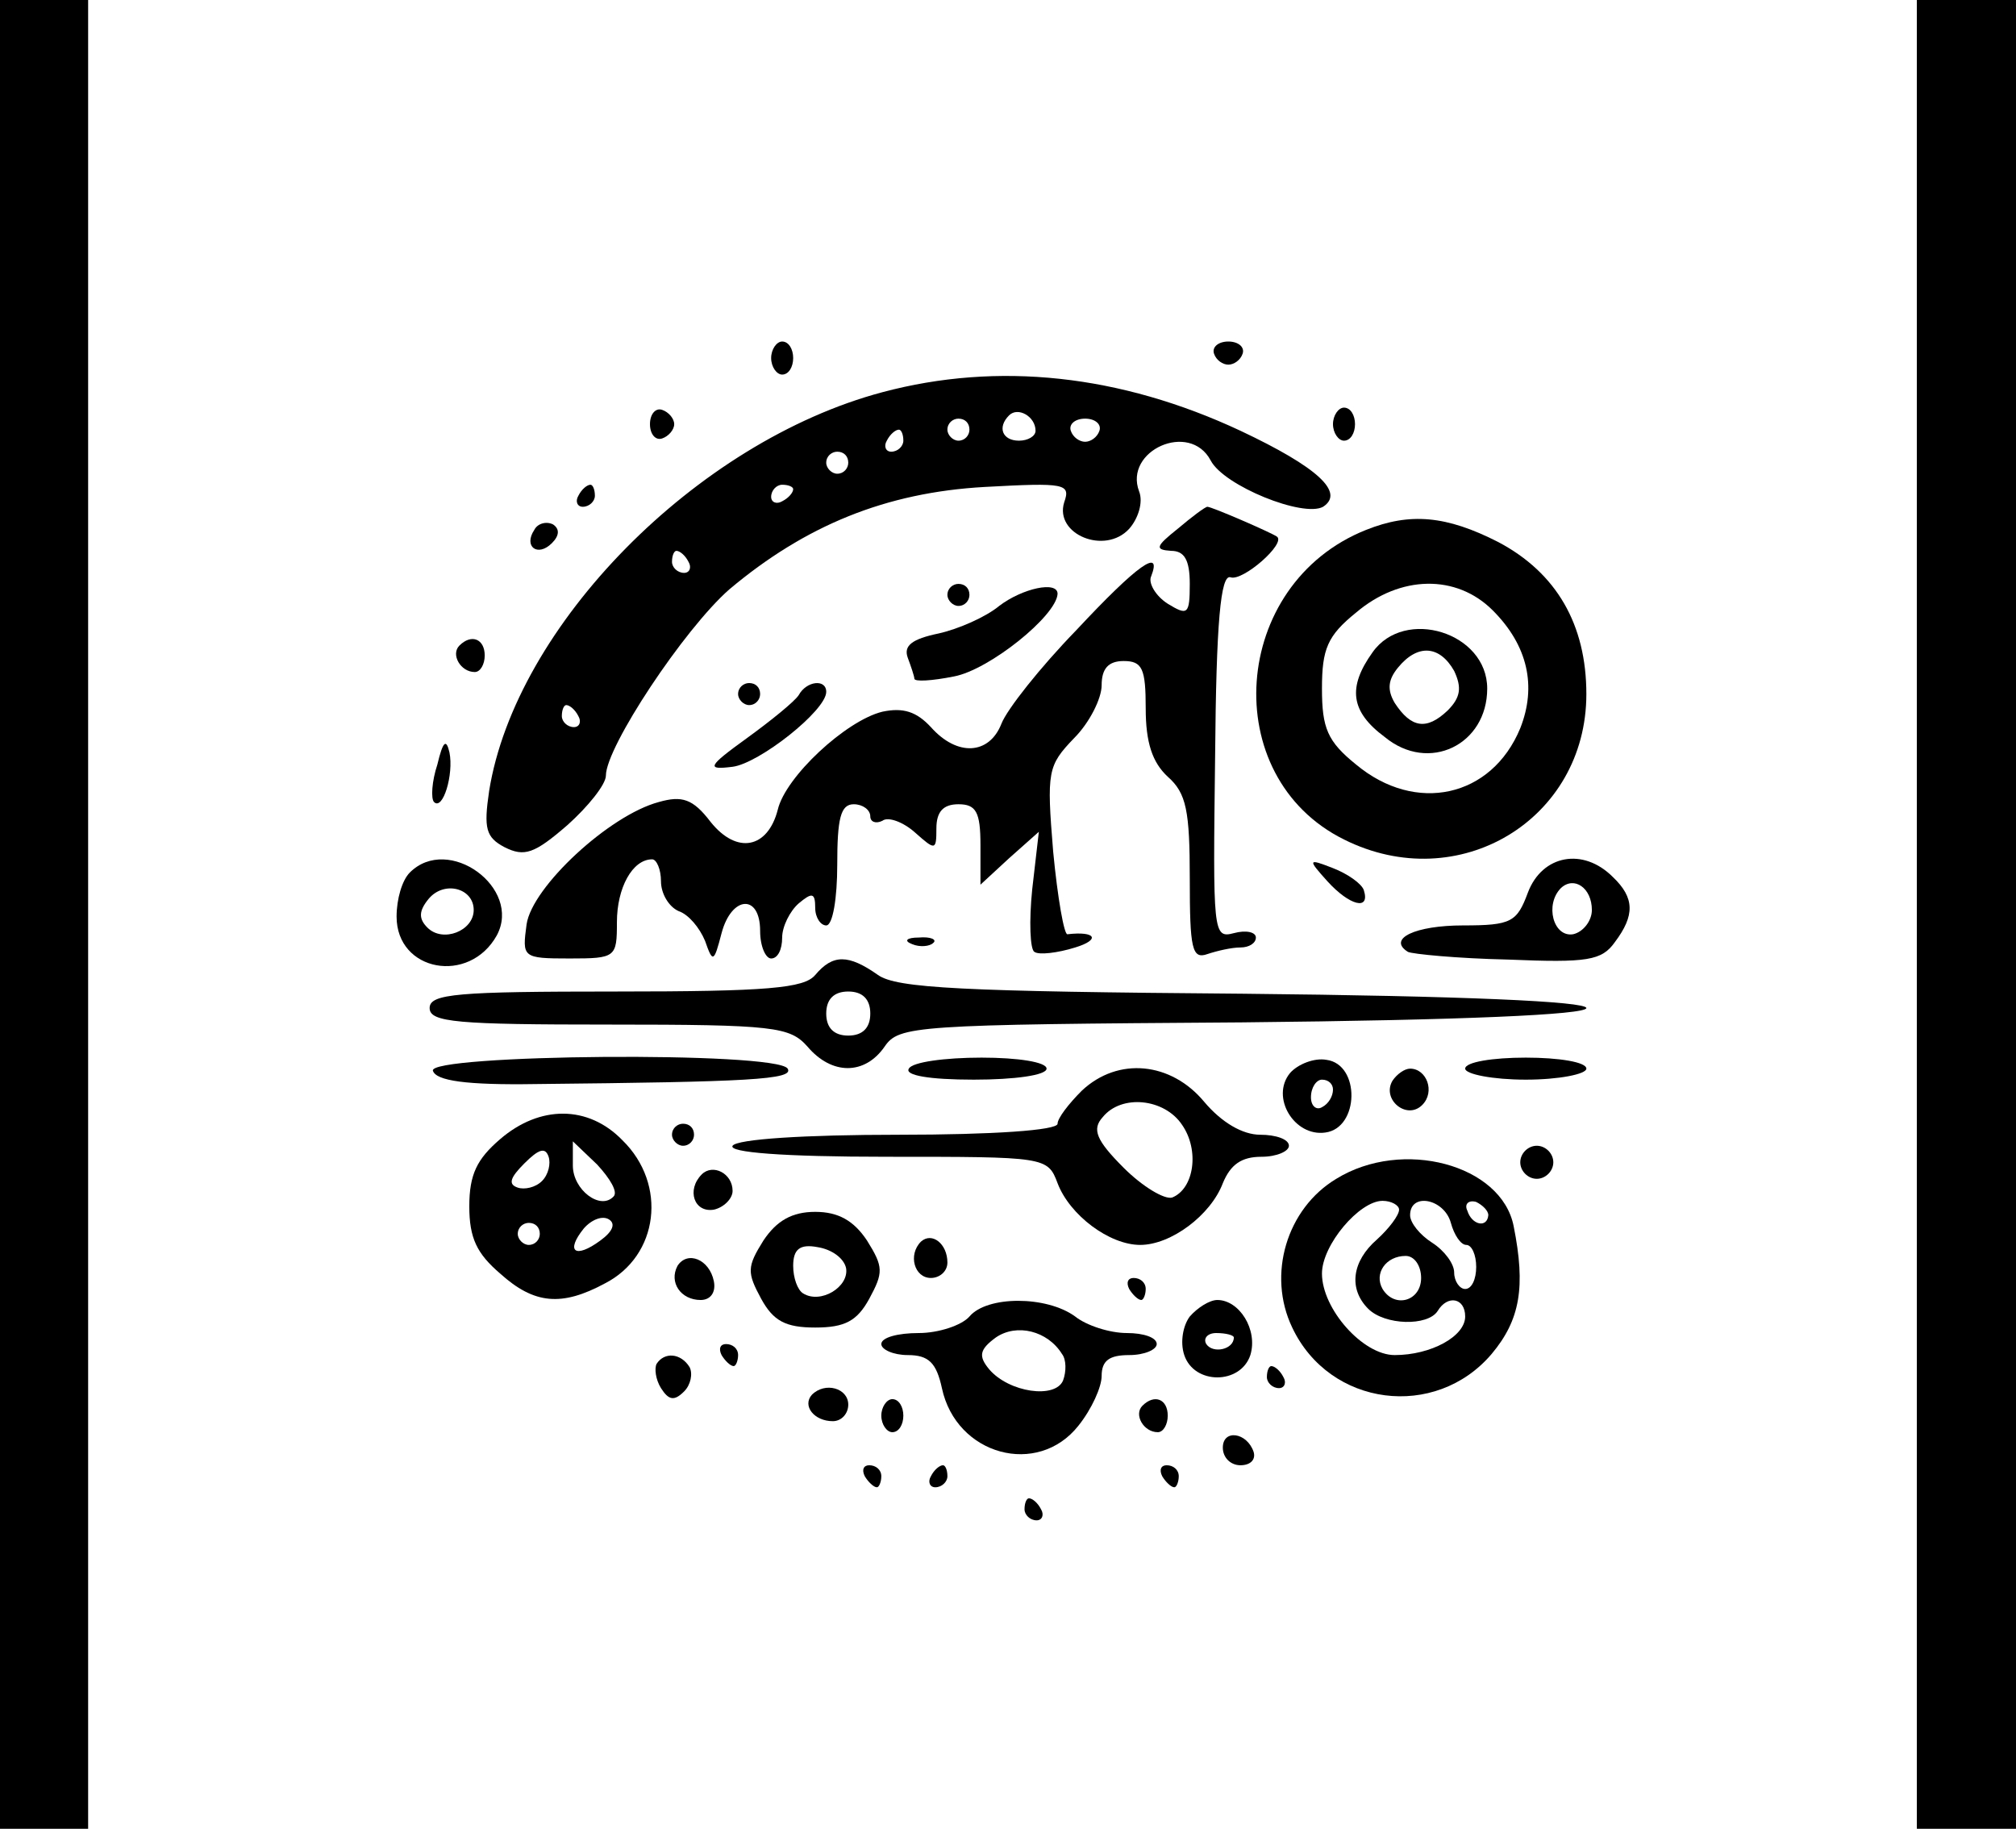<?xml version="1.0" standalone="no"?>
<!DOCTYPE svg PUBLIC "-//W3C//DTD SVG 20010904//EN"
 "http://www.w3.org/TR/2001/REC-SVG-20010904/DTD/svg10.dtd">
<svg version="1.0" xmlns="http://www.w3.org/2000/svg"
 width="183pt" height="166pt" viewBox="0 0 183 166"
 preserveAspectRatio="xMidYMid meet">

<g transform="translate(0,166) scale(0.1,-0.1)"
fill="#000000" stroke="none">
<path d="M0 830 l0 -830 40 0 40 0 0 830 0 830 -40 0 -40 0 0 -830z"/>
<path d="M1740 830 l0 -830 45 0 45 0 0 830 0 830 -45 0 -45 0 0 -830z"/>
<path d="M700 1335 c0 -8 5 -15 10 -15 6 0 10 7 10 15 0 8 -4 15 -10 15 -5 0
-10 -7 -10 -15z"/>
<path d="M1102 1339 c2 -6 8 -10 13 -10 5 0 11 4 13 10 2 6 -4 11 -13 11 -9 0
-15 -5 -13 -11z"/>
<path d="M801 1304 c-169 -45 -333 -212 -357 -362 -5 -34 -3 -42 14 -51 18 -9
27 -6 57 20 19 17 35 37 35 45 0 26 71 133 112 169 69 58 142 88 232 93 73 4
78 3 72 -14 -9 -29 37 -48 59 -24 8 9 13 24 9 34 -14 37 46 64 65 28 12 -23
84 -52 102 -42 20 13 -5 36 -75 69 -109 51 -220 63 -325 35z m139 -35 c0 -5
-7 -9 -15 -9 -15 0 -20 12 -9 23 8 8 24 -1 24 -14z m-60 1 c0 -5 -4 -10 -10
-10 -5 0 -10 5 -10 10 0 6 5 10 10 10 6 0 10 -4 10 -10z m118 -1 c-2 -6 -8
-10 -13 -10 -5 0 -11 4 -13 10 -2 6 4 11 13 11 9 0 15 -5 13 -11z m-178 -9 c0
-5 -5 -10 -11 -10 -5 0 -7 5 -4 10 3 6 8 10 11 10 2 0 4 -4 4 -10z m-50 -20
c0 -5 -4 -10 -10 -10 -5 0 -10 5 -10 10 0 6 5 10 10 10 6 0 10 -4 10 -10z
m-50 -24 c0 -3 -4 -8 -10 -11 -5 -3 -10 -1 -10 4 0 6 5 11 10 11 6 0 10 -2 10
-4z m-95 -66 c3 -5 1 -10 -4 -10 -6 0 -11 5 -11 10 0 6 2 10 4 10 3 0 8 -4 11
-10z m-100 -140 c3 -5 1 -10 -4 -10 -6 0 -11 5 -11 10 0 6 2 10 4 10 3 0 8 -4
11 -10z"/>
<path d="M590 1275 c0 -9 5 -15 11 -13 6 2 11 8 11 13 0 5 -5 11 -11 13 -6 2
-11 -4 -11 -13z"/>
<path d="M1210 1275 c0 -8 5 -15 10 -15 6 0 10 7 10 15 0 8 -4 15 -10 15 -5 0
-10 -7 -10 -15z"/>
<path d="M525 1210 c-3 -5 -1 -10 4 -10 6 0 11 5 11 10 0 6 -2 10 -4 10 -3 0
-8 -4 -11 -10z"/>
<path d="M1069 1180 c-20 -16 -21 -19 -6 -20 12 0 17 -8 17 -30 0 -28 -2 -29
-20 -18 -11 7 -18 19 -15 25 10 26 -12 11 -68 -49 -33 -34 -63 -72 -68 -85
-11 -28 -40 -30 -64 -3 -13 14 -25 18 -44 14 -33 -8 -88 -59 -95 -89 -9 -35
-37 -41 -61 -11 -16 21 -26 24 -47 18 -45 -12 -115 -77 -120 -111 -4 -30 -4
-31 39 -31 42 0 43 1 43 33 0 31 14 57 32 57 4 0 8 -9 8 -20 0 -11 7 -23 16
-27 9 -3 19 -15 24 -27 7 -20 8 -20 15 7 9 34 35 36 35 2 0 -14 5 -25 10 -25
6 0 10 8 10 19 0 10 7 24 15 31 12 10 15 10 15 -4 0 -9 5 -16 10 -16 6 0 10
25 10 55 0 42 3 55 15 55 8 0 15 -5 15 -11 0 -5 5 -7 11 -4 5 4 19 -1 30 -11
18 -16 19 -16 19 4 0 15 6 22 20 22 16 0 20 -7 20 -37 l0 -36 26 24 27 24 -6
-52 c-3 -29 -2 -55 2 -57 4 -3 21 -1 37 4 23 7 19 15 -7 12 -3 -1 -9 33 -13
75 -6 73 -5 78 19 103 14 14 25 36 25 48 0 15 6 22 20 22 17 0 20 -7 20 -43 0
-31 6 -49 20 -62 17 -15 20 -31 20 -93 0 -63 2 -73 16 -68 9 3 22 6 30 6 8 0
14 4 14 9 0 5 -9 7 -20 4 -19 -5 -19 0 -17 161 1 121 5 165 14 162 11 -4 51
31 42 37 -6 4 -59 27 -63 27 -2 0 -14 -9 -27 -20z"/>
<path d="M485 1179 c-10 -15 3 -25 16 -12 7 7 7 13 1 17 -6 3 -14 1 -17 -5z"/>
<path d="M1240 1179 c-123 -49 -135 -224 -20 -281 104 -52 220 18 220 132 0
63 -27 110 -80 138 -47 24 -80 27 -120 11z m115 -73 c32 -32 40 -69 25 -107
-26 -63 -95 -78 -149 -33 -26 21 -31 33 -31 69 0 36 5 48 31 69 40 34 91 35
124 2z"/>
<path d="M1246 1068 c-23 -32 -20 -54 11 -77 40 -33 93 -7 93 44 0 51 -75 74
-104 33z m74 -17 c7 -15 6 -24 -6 -36 -19 -18 -33 -16 -48 7 -7 12 -6 21 3 32
18 22 38 20 51 -3z"/>
<path d="M860 1120 c0 -5 5 -10 10 -10 6 0 10 5 10 10 0 6 -4 10 -10 10 -5 0
-10 -4 -10 -10z"/>
<path d="M907 1110 c-12 -10 -37 -21 -55 -25 -24 -5 -32 -11 -28 -22 3 -8 6
-17 6 -19 0 -3 16 -2 36 2 32 6 93 55 94 75 0 12 -32 5 -53 -11z"/>
<path d="M417 1074 c-8 -8 1 -24 14 -24 5 0 9 7 9 15 0 15 -12 20 -23 9z"/>
<path d="M670 1030 c0 -5 5 -10 10 -10 6 0 10 5 10 10 0 6 -4 10 -10 10 -5 0
-10 -4 -10 -10z"/>
<path d="M725 1029 c-4 -6 -25 -23 -47 -39 -36 -26 -37 -29 -13 -26 24 3 85
51 85 68 0 12 -18 10 -25 -3z"/>
<path d="M397 966 c-5 -15 -6 -31 -3 -34 8 -8 18 25 14 45 -3 13 -6 10 -11
-11z"/>
<path d="M372 868 c-7 -7 -12 -24 -12 -40 0 -50 66 -62 91 -17 23 43 -44 92
-79 57z m58 -34 c0 -19 -28 -30 -42 -16 -8 8 -8 15 1 26 14 17 41 10 41 -10z"/>
<path d="M1205 860 c20 -22 39 -27 33 -8 -2 6 -15 15 -28 20 -23 9 -23 8 -5
-12z"/>
<path d="M1387 850 c-10 -27 -15 -30 -59 -30 -43 0 -69 -12 -50 -24 4 -2 45
-6 91 -7 72 -3 85 -1 97 16 18 24 18 40 -2 59 -27 27 -64 20 -77 -14z m58 -16
c0 -10 -8 -20 -17 -22 -18 -3 -26 27 -11 42 12 11 28 0 28 -20z"/>
<path d="M828 803 c7 -3 16 -2 19 1 4 3 -2 6 -13 5 -11 0 -14 -3 -6 -6z"/>
<path d="M740 775 c-10 -12 -43 -15 -181 -15 -144 0 -169 -2 -169 -15 0 -13
25 -15 163 -15 150 0 164 -2 180 -20 22 -26 52 -26 70 0 13 19 27 20 325 22
200 2 312 7 312 13 0 6 -112 11 -311 13 -256 2 -315 5 -332 17 -27 19 -41 19
-57 0z m50 -35 c0 -13 -7 -20 -20 -20 -13 0 -20 7 -20 20 0 13 7 20 20 20 13
0 20 -7 20 -20z"/>
<path d="M393 688 c3 -9 30 -13 93 -12 194 2 235 4 229 14 -10 16 -328 13
-322 -2z"/>
<path d="M825 690 c-4 -6 18 -10 59 -10 37 0 66 4 66 10 0 6 -26 10 -59 10
-33 0 -63 -4 -66 -10z"/>
<path d="M1171 686 c-18 -22 4 -58 32 -54 31 4 32 62 1 66 -11 2 -26 -4 -33
-12z m39 -15 c0 -6 -4 -13 -10 -16 -5 -3 -10 1 -10 9 0 9 5 16 10 16 6 0 10
-4 10 -9z"/>
<path d="M1330 690 c0 -5 25 -10 55 -10 30 0 55 5 55 10 0 6 -25 10 -55 10
-30 0 -55 -4 -55 -10z"/>
<path d="M982 670 c-12 -12 -22 -25 -22 -30 0 -6 -59 -10 -144 -10 -86 0 -147
-4 -151 -10 -4 -6 45 -10 140 -10 144 0 146 0 155 -24 11 -29 47 -56 75 -56
28 0 64 27 75 56 7 17 17 24 35 24 14 0 25 5 25 10 0 6 -12 10 -26 10 -16 0
-35 11 -51 30 -30 36 -78 41 -111 10z m91 -31 c16 -23 11 -58 -9 -66 -7 -2
-27 10 -44 27 -25 25 -29 35 -19 46 17 21 56 17 72 -7z"/>
<path d="M1264 679 c-10 -17 13 -36 27 -22 12 12 4 33 -11 33 -5 0 -12 -5 -16
-11z"/>
<path d="M454 626 c-21 -18 -28 -32 -28 -61 0 -29 7 -43 28 -61 31 -28 56 -30
95 -9 49 25 57 90 16 130 -31 32 -75 32 -111 1z m38 -38 c-6 -6 -16 -8 -22 -6
-9 3 -7 9 6 22 13 13 19 15 22 6 2 -6 0 -16 -6 -22z m65 -14 c-12 -13 -37 6
-37 28 l0 22 22 -21 c12 -13 19 -25 15 -29z m-12 -40 c-23 -17 -32 -10 -15 11
7 8 17 12 23 8 6 -4 3 -11 -8 -19z m-55 6 c0 -5 -4 -10 -10 -10 -5 0 -10 5
-10 10 0 6 5 10 10 10 6 0 10 -4 10 -10z"/>
<path d="M610 630 c0 -5 5 -10 10 -10 6 0 10 5 10 10 0 6 -4 10 -10 10 -5 0
-10 -4 -10 -10z"/>
<path d="M1380 605 c0 -8 7 -15 15 -15 8 0 15 7 15 15 0 8 -7 15 -15 15 -8 0
-15 -7 -15 -15z"/>
<path d="M1213 590 c-45 -27 -63 -87 -40 -135 34 -72 130 -84 181 -24 26 31
31 61 20 116 -11 56 -101 80 -161 43z m57 -28 c0 -5 -9 -17 -20 -27 -23 -20
-26 -45 -8 -63 15 -15 54 -16 63 -2 9 15 25 12 25 -5 0 -18 -31 -35 -64 -35
-29 0 -66 42 -66 74 0 26 34 66 55 66 8 0 15 -4 15 -8z m47 -12 c3 -11 9 -20
14 -20 5 0 9 -9 9 -20 0 -11 -4 -20 -10 -20 -5 0 -10 7 -10 15 0 8 -9 20 -20
27 -11 7 -20 18 -20 25 0 21 31 15 37 -7z m34 7 c-1 -12 -15 -9 -19 4 -3 6 1
10 8 8 6 -3 11 -8 11 -12z m-61 -57 c0 -21 -24 -28 -35 -10 -8 14 3 30 21 30
8 0 14 -9 14 -20z"/>
<path d="M637 594 c-14 -14 -7 -35 11 -32 9 2 17 10 17 17 0 16 -18 25 -28 15z"/>
<path d="M693 534 c-15 -24 -15 -29 -2 -53 11 -20 22 -26 49 -26 27 0 38 6 49
26 13 24 13 29 -2 53 -12 18 -26 26 -47 26 -21 0 -35 -8 -47 -26z m75 -25 c3
-17 -23 -33 -39 -23 -5 3 -9 14 -9 25 0 15 6 20 22 17 13 -2 24 -10 26 -19z"/>
<path d="M836 533 c-12 -12 -6 -33 9 -33 8 0 15 6 15 14 0 17 -14 28 -24 19z"/>
<path d="M615 511 c-8 -15 3 -31 21 -31 9 0 14 7 12 17 -4 20 -24 28 -33 14z"/>
<path d="M1025 490 c3 -5 8 -10 11 -10 2 0 4 5 4 10 0 6 -5 10 -11 10 -5 0 -7
-4 -4 -10z"/>
<path d="M880 465 c-7 -8 -28 -15 -46 -15 -19 0 -34 -4 -34 -10 0 -5 11 -10
24 -10 19 0 26 -7 31 -30 13 -61 87 -81 124 -34 12 15 21 35 21 45 0 14 7 19
25 19 14 0 25 5 25 10 0 6 -12 10 -27 10 -16 0 -37 7 -47 15 -26 19 -80 19
-96 0z m84 -34 c4 -5 4 -16 1 -24 -7 -17 -49 -11 -67 10 -10 12 -9 18 6 29 19
13 47 6 60 -15z"/>
<path d="M1080 465 c-6 -8 -9 -23 -5 -35 9 -27 51 -27 60 0 7 23 -10 50 -30
50 -7 0 -18 -7 -25 -15z m40 -19 c0 -11 -19 -15 -25 -6 -3 5 1 10 9 10 9 0 16
-2 16 -4z"/>
<path d="M655 430 c3 -5 8 -10 11 -10 2 0 4 5 4 10 0 6 -5 10 -11 10 -5 0 -7
-4 -4 -10z"/>
<path d="M596 422 c-2 -4 -1 -14 4 -22 7 -11 12 -12 21 -3 6 6 8 16 5 22 -8
13 -23 14 -30 3z"/>
<path d="M1150 410 c0 -5 5 -10 11 -10 5 0 7 5 4 10 -3 6 -8 10 -11 10 -2 0
-4 -4 -4 -10z"/>
<path d="M737 394 c-9 -10 2 -24 19 -24 8 0 14 7 14 15 0 15 -21 21 -33 9z"/>
<path d="M800 375 c0 -8 5 -15 10 -15 6 0 10 7 10 15 0 8 -4 15 -10 15 -5 0
-10 -7 -10 -15z"/>
<path d="M1037 384 c-8 -8 1 -24 14 -24 5 0 9 7 9 15 0 15 -12 20 -23 9z"/>
<path d="M1110 346 c0 -9 7 -16 16 -16 9 0 14 5 12 12 -6 18 -28 21 -28 4z"/>
<path d="M785 320 c3 -5 8 -10 11 -10 2 0 4 5 4 10 0 6 -5 10 -11 10 -5 0 -7
-4 -4 -10z"/>
<path d="M845 320 c-3 -5 -1 -10 4 -10 6 0 11 5 11 10 0 6 -2 10 -4 10 -3 0
-8 -4 -11 -10z"/>
<path d="M1055 320 c3 -5 8 -10 11 -10 2 0 4 5 4 10 0 6 -5 10 -11 10 -5 0 -7
-4 -4 -10z"/>
<path d="M930 290 c0 -5 5 -10 11 -10 5 0 7 5 4 10 -3 6 -8 10 -11 10 -2 0 -4
-4 -4 -10z"/>
</g>
</svg>

